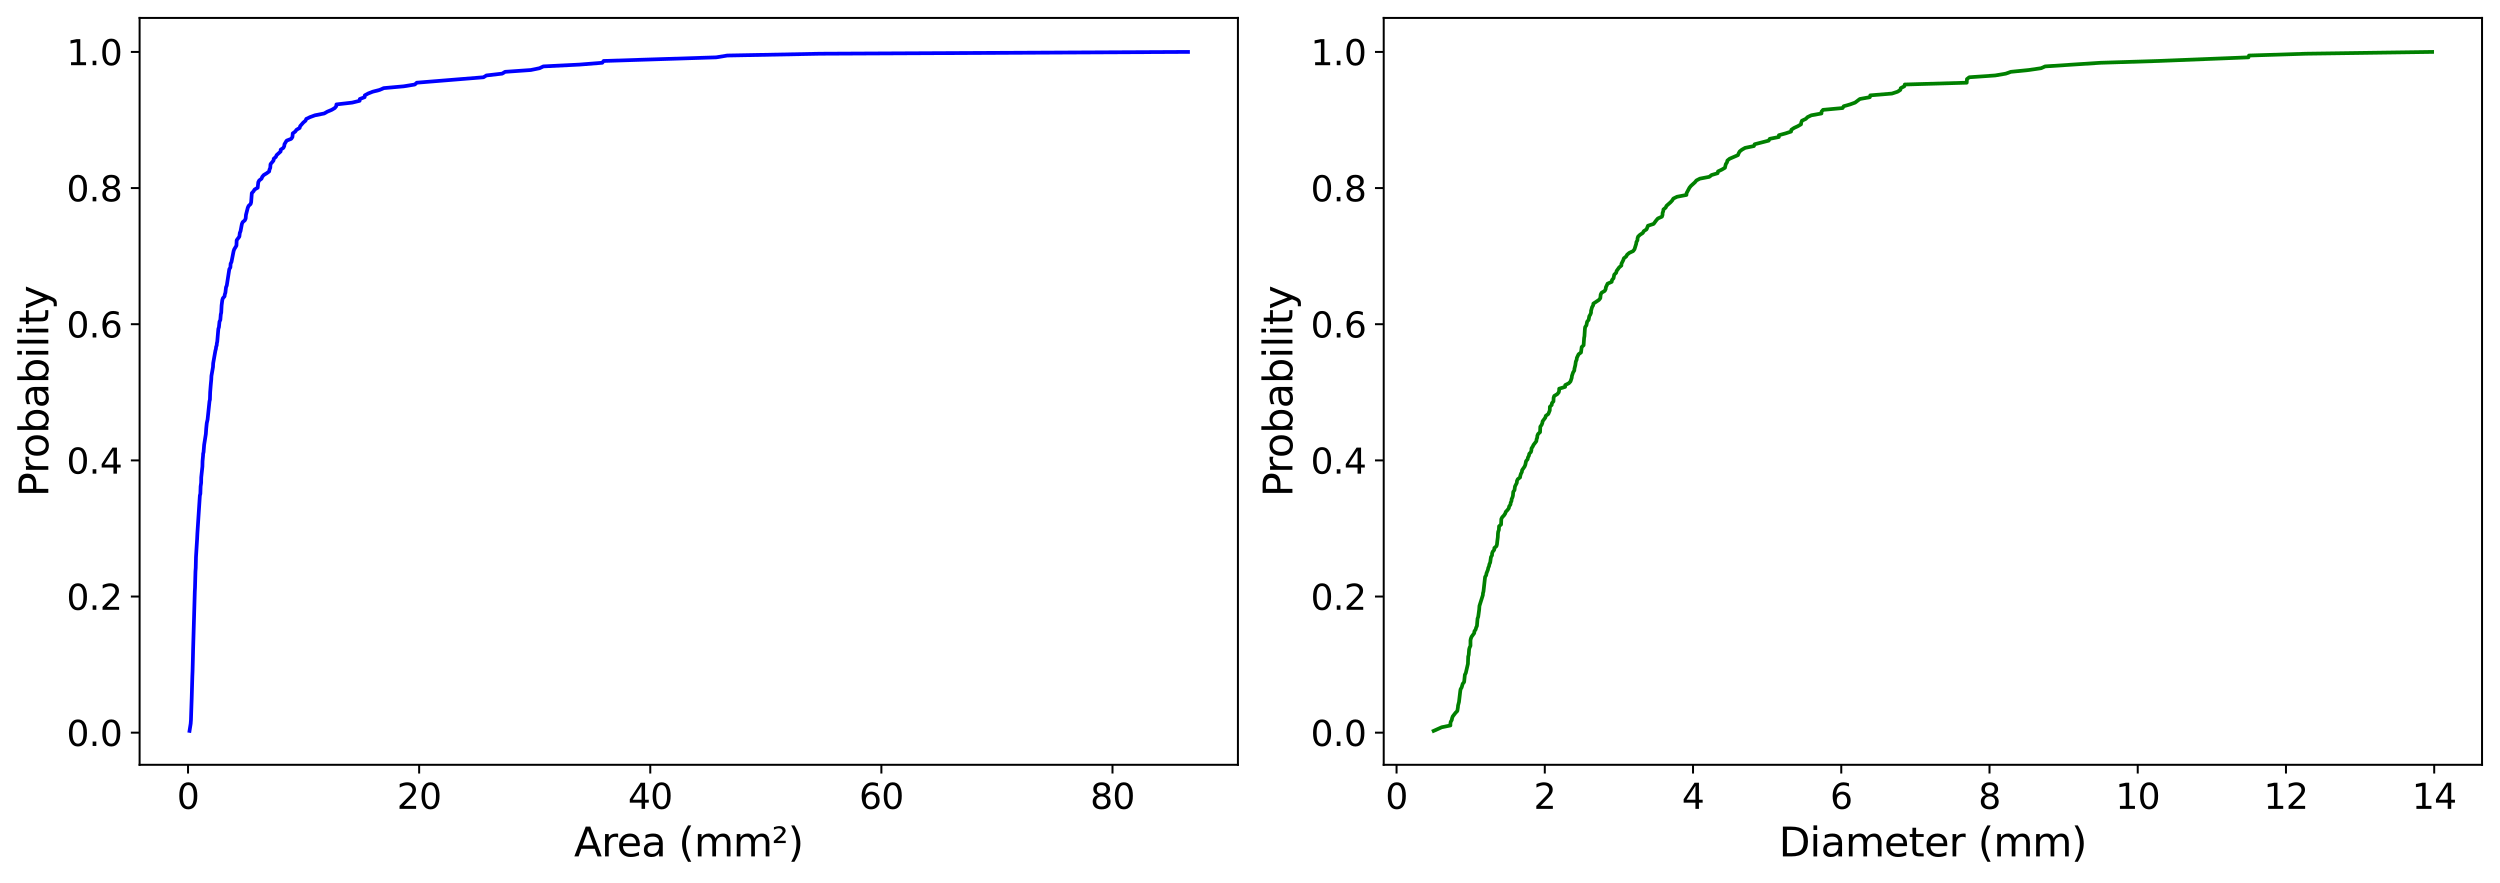 <?xml version="1.0" encoding="utf-8" standalone="no"?>
<!DOCTYPE svg PUBLIC "-//W3C//DTD SVG 1.1//EN"
  "http://www.w3.org/Graphics/SVG/1.1/DTD/svg11.dtd">
<svg xmlns:xlink="http://www.w3.org/1999/xlink" width="1001.919pt" height="353.754pt" viewBox="0 0 1001.919 353.754" xmlns="http://www.w3.org/2000/svg" version="1.1">
 <defs>
  <style type="text/css">*{stroke-linejoin: round; stroke-linecap: butt}</style>
 </defs>
 <g id="figure_1">
  <g id="patch_1">
   <path d="M 0 353.754 
L 1001.919 353.754 
L 1001.919 0 
L 0 0 
z
" style="fill: #ffffff"/>
  </g>
  <g id="axes_1">
   <g id="patch_2">
    <path d="M 55.949 306.52 
L 496.119 306.52 
L 496.119 7.2 
L 55.949 7.2 
z
" style="fill: #ffffff"/>
   </g>
   <g id="matplotlib.axis_1">
    <g id="xtick_1">
     <g id="line2d_1">
      <defs>
       <path id="m4281ac919f" d="M 0 0 
L 0 3.5 
" style="stroke: #000000; stroke-width: 0.8"/>
      </defs>
      <g>
       <use xlink:href="#m4281ac919f" x="75.357" y="306.52" style="stroke: #000000; stroke-width: 0.8"/>
      </g>
     </g>
     <g id="text_1">
      <!-- 0 -->
      <g transform="translate(70.903 324.158) scale(0.14 -0.14)">
       <defs>
        <path id="DejaVuSans-30" d="M 2034 4250 
Q 1547 4250 1301 3770 
Q 1056 3291 1056 2328 
Q 1056 1369 1301 889 
Q 1547 409 2034 409 
Q 2525 409 2770 889 
Q 3016 1369 3016 2328 
Q 3016 3291 2770 3770 
Q 2525 4250 2034 4250 
z
M 2034 4750 
Q 2819 4750 3233 4129 
Q 3647 3509 3647 2328 
Q 3647 1150 3233 529 
Q 2819 -91 2034 -91 
Q 1250 -91 836 529 
Q 422 1150 422 2328 
Q 422 3509 836 4129 
Q 1250 4750 2034 4750 
z
" transform="scale(0.016)"/>
       </defs>
       <use xlink:href="#DejaVuSans-30"/>
      </g>
     </g>
    </g>
    <g id="xtick_2">
     <g id="line2d_2">
      <g>
       <use xlink:href="#m4281ac919f" x="167.98" y="306.52" style="stroke: #000000; stroke-width: 0.8"/>
      </g>
     </g>
     <g id="text_2">
      <!-- 20 -->
      <g transform="translate(159.073 324.158) scale(0.14 -0.14)">
       <defs>
        <path id="DejaVuSans-32" d="M 1228 531 
L 3431 531 
L 3431 0 
L 469 0 
L 469 531 
Q 828 903 1448 1529 
Q 2069 2156 2228 2338 
Q 2531 2678 2651 2914 
Q 2772 3150 2772 3378 
Q 2772 3750 2511 3984 
Q 2250 4219 1831 4219 
Q 1534 4219 1204 4116 
Q 875 4013 500 3803 
L 500 4441 
Q 881 4594 1212 4672 
Q 1544 4750 1819 4750 
Q 2544 4750 2975 4387 
Q 3406 4025 3406 3419 
Q 3406 3131 3298 2873 
Q 3191 2616 2906 2266 
Q 2828 2175 2409 1742 
Q 1991 1309 1228 531 
z
" transform="scale(0.016)"/>
       </defs>
       <use xlink:href="#DejaVuSans-32"/>
       <use xlink:href="#DejaVuSans-30" transform="translate(63.623 0)"/>
      </g>
     </g>
    </g>
    <g id="xtick_3">
     <g id="line2d_3">
      <g>
       <use xlink:href="#m4281ac919f" x="260.604" y="306.52" style="stroke: #000000; stroke-width: 0.8"/>
      </g>
     </g>
     <g id="text_3">
      <!-- 40 -->
      <g transform="translate(251.696 324.158) scale(0.14 -0.14)">
       <defs>
        <path id="DejaVuSans-34" d="M 2419 4116 
L 825 1625 
L 2419 1625 
L 2419 4116 
z
M 2253 4666 
L 3047 4666 
L 3047 1625 
L 3713 1625 
L 3713 1100 
L 3047 1100 
L 3047 0 
L 2419 0 
L 2419 1100 
L 313 1100 
L 313 1709 
L 2253 4666 
z
" transform="scale(0.016)"/>
       </defs>
       <use xlink:href="#DejaVuSans-34"/>
       <use xlink:href="#DejaVuSans-30" transform="translate(63.623 0)"/>
      </g>
     </g>
    </g>
    <g id="xtick_4">
     <g id="line2d_4">
      <g>
       <use xlink:href="#m4281ac919f" x="353.228" y="306.52" style="stroke: #000000; stroke-width: 0.8"/>
      </g>
     </g>
     <g id="text_4">
      <!-- 60 -->
      <g transform="translate(344.32 324.158) scale(0.14 -0.14)">
       <defs>
        <path id="DejaVuSans-36" d="M 2113 2584 
Q 1688 2584 1439 2293 
Q 1191 2003 1191 1497 
Q 1191 994 1439 701 
Q 1688 409 2113 409 
Q 2538 409 2786 701 
Q 3034 994 3034 1497 
Q 3034 2003 2786 2293 
Q 2538 2584 2113 2584 
z
M 3366 4563 
L 3366 3988 
Q 3128 4100 2886 4159 
Q 2644 4219 2406 4219 
Q 1781 4219 1451 3797 
Q 1122 3375 1075 2522 
Q 1259 2794 1537 2939 
Q 1816 3084 2150 3084 
Q 2853 3084 3261 2657 
Q 3669 2231 3669 1497 
Q 3669 778 3244 343 
Q 2819 -91 2113 -91 
Q 1303 -91 875 529 
Q 447 1150 447 2328 
Q 447 3434 972 4092 
Q 1497 4750 2381 4750 
Q 2619 4750 2861 4703 
Q 3103 4656 3366 4563 
z
" transform="scale(0.016)"/>
       </defs>
       <use xlink:href="#DejaVuSans-36"/>
       <use xlink:href="#DejaVuSans-30" transform="translate(63.623 0)"/>
      </g>
     </g>
    </g>
    <g id="xtick_5">
     <g id="line2d_5">
      <g>
       <use xlink:href="#m4281ac919f" x="445.851" y="306.52" style="stroke: #000000; stroke-width: 0.8"/>
      </g>
     </g>
     <g id="text_5">
      <!-- 80 -->
      <g transform="translate(436.944 324.158) scale(0.14 -0.14)">
       <defs>
        <path id="DejaVuSans-38" d="M 2034 2216 
Q 1584 2216 1326 1975 
Q 1069 1734 1069 1313 
Q 1069 891 1326 650 
Q 1584 409 2034 409 
Q 2484 409 2743 651 
Q 3003 894 3003 1313 
Q 3003 1734 2745 1975 
Q 2488 2216 2034 2216 
z
M 1403 2484 
Q 997 2584 770 2862 
Q 544 3141 544 3541 
Q 544 4100 942 4425 
Q 1341 4750 2034 4750 
Q 2731 4750 3128 4425 
Q 3525 4100 3525 3541 
Q 3525 3141 3298 2862 
Q 3072 2584 2669 2484 
Q 3125 2378 3379 2068 
Q 3634 1759 3634 1313 
Q 3634 634 3220 271 
Q 2806 -91 2034 -91 
Q 1263 -91 848 271 
Q 434 634 434 1313 
Q 434 1759 690 2068 
Q 947 2378 1403 2484 
z
M 1172 3481 
Q 1172 3119 1398 2916 
Q 1625 2713 2034 2713 
Q 2441 2713 2670 2916 
Q 2900 3119 2900 3481 
Q 2900 3844 2670 4047 
Q 2441 4250 2034 4250 
Q 1625 4250 1398 4047 
Q 1172 3844 1172 3481 
z
" transform="scale(0.016)"/>
       </defs>
       <use xlink:href="#DejaVuSans-38"/>
       <use xlink:href="#DejaVuSans-30" transform="translate(63.623 0)"/>
      </g>
     </g>
    </g>
    <g id="text_6">
     <!-- Area (mm²) -->
     <g transform="translate(230.051 343.227) scale(0.16 -0.16)">
      <defs>
       <path id="DejaVuSans-41" d="M 2188 4044 
L 1331 1722 
L 3047 1722 
L 2188 4044 
z
M 1831 4666 
L 2547 4666 
L 4325 0 
L 3669 0 
L 3244 1197 
L 1141 1197 
L 716 0 
L 50 0 
L 1831 4666 
z
" transform="scale(0.016)"/>
       <path id="DejaVuSans-72" d="M 2631 2963 
Q 2534 3019 2420 3045 
Q 2306 3072 2169 3072 
Q 1681 3072 1420 2755 
Q 1159 2438 1159 1844 
L 1159 0 
L 581 0 
L 581 3500 
L 1159 3500 
L 1159 2956 
Q 1341 3275 1631 3429 
Q 1922 3584 2338 3584 
Q 2397 3584 2469 3576 
Q 2541 3569 2628 3553 
L 2631 2963 
z
" transform="scale(0.016)"/>
       <path id="DejaVuSans-65" d="M 3597 1894 
L 3597 1613 
L 953 1613 
Q 991 1019 1311 708 
Q 1631 397 2203 397 
Q 2534 397 2845 478 
Q 3156 559 3463 722 
L 3463 178 
Q 3153 47 2828 -22 
Q 2503 -91 2169 -91 
Q 1331 -91 842 396 
Q 353 884 353 1716 
Q 353 2575 817 3079 
Q 1281 3584 2069 3584 
Q 2775 3584 3186 3129 
Q 3597 2675 3597 1894 
z
M 3022 2063 
Q 3016 2534 2758 2815 
Q 2500 3097 2075 3097 
Q 1594 3097 1305 2825 
Q 1016 2553 972 2059 
L 3022 2063 
z
" transform="scale(0.016)"/>
       <path id="DejaVuSans-61" d="M 2194 1759 
Q 1497 1759 1228 1600 
Q 959 1441 959 1056 
Q 959 750 1161 570 
Q 1363 391 1709 391 
Q 2188 391 2477 730 
Q 2766 1069 2766 1631 
L 2766 1759 
L 2194 1759 
z
M 3341 1997 
L 3341 0 
L 2766 0 
L 2766 531 
Q 2569 213 2275 61 
Q 1981 -91 1556 -91 
Q 1019 -91 701 211 
Q 384 513 384 1019 
Q 384 1609 779 1909 
Q 1175 2209 1959 2209 
L 2766 2209 
L 2766 2266 
Q 2766 2663 2505 2880 
Q 2244 3097 1772 3097 
Q 1472 3097 1187 3025 
Q 903 2953 641 2809 
L 641 3341 
Q 956 3463 1253 3523 
Q 1550 3584 1831 3584 
Q 2591 3584 2966 3190 
Q 3341 2797 3341 1997 
z
" transform="scale(0.016)"/>
       <path id="DejaVuSans-20" transform="scale(0.016)"/>
       <path id="DejaVuSans-28" d="M 1984 4856 
Q 1566 4138 1362 3434 
Q 1159 2731 1159 2009 
Q 1159 1288 1364 580 
Q 1569 -128 1984 -844 
L 1484 -844 
Q 1016 -109 783 600 
Q 550 1309 550 2009 
Q 550 2706 781 3412 
Q 1013 4119 1484 4856 
L 1984 4856 
z
" transform="scale(0.016)"/>
       <path id="DejaVuSans-6d" d="M 3328 2828 
Q 3544 3216 3844 3400 
Q 4144 3584 4550 3584 
Q 5097 3584 5394 3201 
Q 5691 2819 5691 2113 
L 5691 0 
L 5113 0 
L 5113 2094 
Q 5113 2597 4934 2840 
Q 4756 3084 4391 3084 
Q 3944 3084 3684 2787 
Q 3425 2491 3425 1978 
L 3425 0 
L 2847 0 
L 2847 2094 
Q 2847 2600 2669 2842 
Q 2491 3084 2119 3084 
Q 1678 3084 1418 2786 
Q 1159 2488 1159 1978 
L 1159 0 
L 581 0 
L 581 3500 
L 1159 3500 
L 1159 2956 
Q 1356 3278 1631 3431 
Q 1906 3584 2284 3584 
Q 2666 3584 2933 3390 
Q 3200 3197 3328 2828 
z
" transform="scale(0.016)"/>
       <path id="DejaVuSans-b2" d="M 838 2444 
L 2163 2444 
L 2163 2088 
L 294 2088 
L 294 2431 
Q 400 2528 597 2703 
Q 1672 3656 1672 3950 
Q 1672 4156 1509 4282 
Q 1347 4409 1081 4409 
Q 919 4409 728 4354 
Q 538 4300 313 4191 
L 313 4575 
Q 553 4663 761 4706 
Q 969 4750 1147 4750 
Q 1600 4750 1872 4544 
Q 2144 4338 2144 4000 
Q 2144 3566 1109 2678 
Q 934 2528 838 2444 
z
" transform="scale(0.016)"/>
       <path id="DejaVuSans-29" d="M 513 4856 
L 1013 4856 
Q 1481 4119 1714 3412 
Q 1947 2706 1947 2009 
Q 1947 1309 1714 600 
Q 1481 -109 1013 -844 
L 513 -844 
Q 928 -128 1133 580 
Q 1338 1288 1338 2009 
Q 1338 2731 1133 3434 
Q 928 4138 513 4856 
z
" transform="scale(0.016)"/>
      </defs>
      <use xlink:href="#DejaVuSans-41"/>
      <use xlink:href="#DejaVuSans-72" transform="translate(68.408 0)"/>
      <use xlink:href="#DejaVuSans-65" transform="translate(107.271 0)"/>
      <use xlink:href="#DejaVuSans-61" transform="translate(168.795 0)"/>
      <use xlink:href="#DejaVuSans-20" transform="translate(230.074 0)"/>
      <use xlink:href="#DejaVuSans-28" transform="translate(261.861 0)"/>
      <use xlink:href="#DejaVuSans-6d" transform="translate(300.875 0)"/>
      <use xlink:href="#DejaVuSans-6d" transform="translate(398.287 0)"/>
      <use xlink:href="#DejaVuSans-b2" transform="translate(495.699 0)"/>
      <use xlink:href="#DejaVuSans-29" transform="translate(535.787 0)"/>
     </g>
    </g>
   </g>
   <g id="matplotlib.axis_2">
    <g id="ytick_1">
     <g id="line2d_6">
      <defs>
       <path id="m39a2c39b1f" d="M 0 0 
L -3.5 0 
" style="stroke: #000000; stroke-width: 0.8"/>
      </defs>
      <g>
       <use xlink:href="#m39a2c39b1f" x="55.949" y="293.64" style="stroke: #000000; stroke-width: 0.8"/>
      </g>
     </g>
     <g id="text_7">
      <!-- 0.0 -->
      <g transform="translate(26.685 298.959) scale(0.14 -0.14)">
       <defs>
        <path id="DejaVuSans-2e" d="M 684 794 
L 1344 794 
L 1344 0 
L 684 0 
L 684 794 
z
" transform="scale(0.016)"/>
       </defs>
       <use xlink:href="#DejaVuSans-30"/>
       <use xlink:href="#DejaVuSans-2e" transform="translate(63.623 0)"/>
       <use xlink:href="#DejaVuSans-30" transform="translate(95.41 0)"/>
      </g>
     </g>
    </g>
    <g id="ytick_2">
     <g id="line2d_7">
      <g>
       <use xlink:href="#m39a2c39b1f" x="55.949" y="239.073" style="stroke: #000000; stroke-width: 0.8"/>
      </g>
     </g>
     <g id="text_8">
      <!-- 0.2 -->
      <g transform="translate(26.685 244.392) scale(0.14 -0.14)">
       <use xlink:href="#DejaVuSans-30"/>
       <use xlink:href="#DejaVuSans-2e" transform="translate(63.623 0)"/>
       <use xlink:href="#DejaVuSans-32" transform="translate(95.41 0)"/>
      </g>
     </g>
    </g>
    <g id="ytick_3">
     <g id="line2d_8">
      <g>
       <use xlink:href="#m39a2c39b1f" x="55.949" y="184.506" style="stroke: #000000; stroke-width: 0.8"/>
      </g>
     </g>
     <g id="text_9">
      <!-- 0.4 -->
      <g transform="translate(26.685 189.825) scale(0.14 -0.14)">
       <use xlink:href="#DejaVuSans-30"/>
       <use xlink:href="#DejaVuSans-2e" transform="translate(63.623 0)"/>
       <use xlink:href="#DejaVuSans-34" transform="translate(95.41 0)"/>
      </g>
     </g>
    </g>
    <g id="ytick_4">
     <g id="line2d_9">
      <g>
       <use xlink:href="#m39a2c39b1f" x="55.949" y="129.939" style="stroke: #000000; stroke-width: 0.8"/>
      </g>
     </g>
     <g id="text_10">
      <!-- 0.6 -->
      <g transform="translate(26.685 135.258) scale(0.14 -0.14)">
       <use xlink:href="#DejaVuSans-30"/>
       <use xlink:href="#DejaVuSans-2e" transform="translate(63.623 0)"/>
       <use xlink:href="#DejaVuSans-36" transform="translate(95.41 0)"/>
      </g>
     </g>
    </g>
    <g id="ytick_5">
     <g id="line2d_10">
      <g>
       <use xlink:href="#m39a2c39b1f" x="55.949" y="75.372" style="stroke: #000000; stroke-width: 0.8"/>
      </g>
     </g>
     <g id="text_11">
      <!-- 0.8 -->
      <g transform="translate(26.685 80.691) scale(0.14 -0.14)">
       <use xlink:href="#DejaVuSans-30"/>
       <use xlink:href="#DejaVuSans-2e" transform="translate(63.623 0)"/>
       <use xlink:href="#DejaVuSans-38" transform="translate(95.41 0)"/>
      </g>
     </g>
    </g>
    <g id="ytick_6">
     <g id="line2d_11">
      <g>
       <use xlink:href="#m39a2c39b1f" x="55.949" y="20.805" style="stroke: #000000; stroke-width: 0.8"/>
      </g>
     </g>
     <g id="text_12">
      <!-- 1.0 -->
      <g transform="translate(26.685 26.124) scale(0.14 -0.14)">
       <defs>
        <path id="DejaVuSans-31" d="M 794 531 
L 1825 531 
L 1825 4091 
L 703 3866 
L 703 4441 
L 1819 4666 
L 2450 4666 
L 2450 531 
L 3481 531 
L 3481 0 
L 794 0 
L 794 531 
z
" transform="scale(0.016)"/>
       </defs>
       <use xlink:href="#DejaVuSans-31"/>
       <use xlink:href="#DejaVuSans-2e" transform="translate(63.623 0)"/>
       <use xlink:href="#DejaVuSans-30" transform="translate(95.41 0)"/>
      </g>
     </g>
    </g>
    <g id="text_13">
     <!-- Probability -->
     <g transform="translate(19.358 199.146) rotate(-90) scale(0.16 -0.16)">
      <defs>
       <path id="DejaVuSans-50" d="M 1259 4147 
L 1259 2394 
L 2053 2394 
Q 2494 2394 2734 2622 
Q 2975 2850 2975 3272 
Q 2975 3691 2734 3919 
Q 2494 4147 2053 4147 
L 1259 4147 
z
M 628 4666 
L 2053 4666 
Q 2838 4666 3239 4311 
Q 3641 3956 3641 3272 
Q 3641 2581 3239 2228 
Q 2838 1875 2053 1875 
L 1259 1875 
L 1259 0 
L 628 0 
L 628 4666 
z
" transform="scale(0.016)"/>
       <path id="DejaVuSans-6f" d="M 1959 3097 
Q 1497 3097 1228 2736 
Q 959 2375 959 1747 
Q 959 1119 1226 758 
Q 1494 397 1959 397 
Q 2419 397 2687 759 
Q 2956 1122 2956 1747 
Q 2956 2369 2687 2733 
Q 2419 3097 1959 3097 
z
M 1959 3584 
Q 2709 3584 3137 3096 
Q 3566 2609 3566 1747 
Q 3566 888 3137 398 
Q 2709 -91 1959 -91 
Q 1206 -91 779 398 
Q 353 888 353 1747 
Q 353 2609 779 3096 
Q 1206 3584 1959 3584 
z
" transform="scale(0.016)"/>
       <path id="DejaVuSans-62" d="M 3116 1747 
Q 3116 2381 2855 2742 
Q 2594 3103 2138 3103 
Q 1681 3103 1420 2742 
Q 1159 2381 1159 1747 
Q 1159 1113 1420 752 
Q 1681 391 2138 391 
Q 2594 391 2855 752 
Q 3116 1113 3116 1747 
z
M 1159 2969 
Q 1341 3281 1617 3432 
Q 1894 3584 2278 3584 
Q 2916 3584 3314 3078 
Q 3713 2572 3713 1747 
Q 3713 922 3314 415 
Q 2916 -91 2278 -91 
Q 1894 -91 1617 61 
Q 1341 213 1159 525 
L 1159 0 
L 581 0 
L 581 4863 
L 1159 4863 
L 1159 2969 
z
" transform="scale(0.016)"/>
       <path id="DejaVuSans-69" d="M 603 3500 
L 1178 3500 
L 1178 0 
L 603 0 
L 603 3500 
z
M 603 4863 
L 1178 4863 
L 1178 4134 
L 603 4134 
L 603 4863 
z
" transform="scale(0.016)"/>
       <path id="DejaVuSans-6c" d="M 603 4863 
L 1178 4863 
L 1178 0 
L 603 0 
L 603 4863 
z
" transform="scale(0.016)"/>
       <path id="DejaVuSans-74" d="M 1172 4494 
L 1172 3500 
L 2356 3500 
L 2356 3053 
L 1172 3053 
L 1172 1153 
Q 1172 725 1289 603 
Q 1406 481 1766 481 
L 2356 481 
L 2356 0 
L 1766 0 
Q 1100 0 847 248 
Q 594 497 594 1153 
L 594 3053 
L 172 3053 
L 172 3500 
L 594 3500 
L 594 4494 
L 1172 4494 
z
" transform="scale(0.016)"/>
       <path id="DejaVuSans-79" d="M 2059 -325 
Q 1816 -950 1584 -1140 
Q 1353 -1331 966 -1331 
L 506 -1331 
L 506 -850 
L 844 -850 
Q 1081 -850 1212 -737 
Q 1344 -625 1503 -206 
L 1606 56 
L 191 3500 
L 800 3500 
L 1894 763 
L 2988 3500 
L 3597 3500 
L 2059 -325 
z
" transform="scale(0.016)"/>
      </defs>
      <use xlink:href="#DejaVuSans-50"/>
      <use xlink:href="#DejaVuSans-72" transform="translate(58.553 0)"/>
      <use xlink:href="#DejaVuSans-6f" transform="translate(97.416 0)"/>
      <use xlink:href="#DejaVuSans-62" transform="translate(158.598 0)"/>
      <use xlink:href="#DejaVuSans-61" transform="translate(222.074 0)"/>
      <use xlink:href="#DejaVuSans-62" transform="translate(283.354 0)"/>
      <use xlink:href="#DejaVuSans-69" transform="translate(346.83 0)"/>
      <use xlink:href="#DejaVuSans-6c" transform="translate(374.613 0)"/>
      <use xlink:href="#DejaVuSans-69" transform="translate(402.396 0)"/>
      <use xlink:href="#DejaVuSans-74" transform="translate(430.18 0)"/>
      <use xlink:href="#DejaVuSans-79" transform="translate(469.389 0)"/>
     </g>
    </g>
   </g>
   <g id="line2d_12">
    <path d="M 75.957 292.915 
L 76.418 290.012 
L 76.528 288.561 
L 76.697 283.481 
L 76.826 279.853 
L 77.08 271.146 
L 77.17 268.969 
L 77.324 263.164 
L 77.389 260.261 
L 78.07 237.041 
L 78.15 235.59 
L 78.331 229.06 
L 78.439 227.608 
L 78.543 223.255 
L 78.996 215.998 
L 79.1 213.822 
L 80.102 198.583 
L 80.298 197.858 
L 80.396 194.955 
L 80.607 193.504 
L 80.648 191.327 
L 81.117 186.973 
L 81.171 184.797 
L 81.38 182.62 
L 81.401 181.894 
L 81.584 181.168 
L 81.813 178.266 
L 82.045 176.815 
L 82.497 173.912 
L 82.645 171.735 
L 82.868 169.558 
L 83.195 168.107 
L 83.951 160.851 
L 84.133 160.125 
L 84.224 157.223 
L 84.456 154.32 
L 84.666 152.143 
L 84.733 150.692 
L 85.362 147.064 
L 85.431 145.613 
L 86.323 140.533 
L 86.531 139.808 
L 86.596 139.082 
L 86.854 138.357 
L 86.896 137.631 
L 87.067 136.905 
L 87.503 131.826 
L 87.74 131.1 
L 87.959 128.923 
L 88.301 128.198 
L 88.478 126.021 
L 88.659 125.295 
L 88.813 122.393 
L 89.099 120.216 
L 89.334 119.49 
L 90.003 118.765 
L 90.078 118.039 
L 90.326 117.313 
L 90.579 115.137 
L 90.885 114.411 
L 91.896 107.88 
L 92.333 107.155 
L 92.419 105.703 
L 92.771 104.978 
L 93.198 102.801 
L 93.623 100.624 
L 93.876 99.898 
L 94.753 98.447 
L 94.851 96.27 
L 95.928 94.819 
L 96.103 93.368 
L 96.401 92.642 
L 96.943 89.74 
L 97.268 89.014 
L 98.127 88.289 
L 98.452 87.563 
L 98.575 86.112 
L 99.315 83.209 
L 99.659 82.484 
L 100.444 81.758 
L 100.647 81.032 
L 100.755 79.581 
L 100.918 77.404 
L 101.58 76.679 
L 102.035 75.953 
L 103.272 75.227 
L 103.508 73.05 
L 103.877 72.325 
L 104.821 71.599 
L 105.096 70.874 
L 105.702 70.148 
L 106.903 69.422 
L 107.878 68.697 
L 107.991 67.971 
L 108.314 67.245 
L 108.408 65.794 
L 109.62 64.343 
L 109.704 63.617 
L 110.548 62.892 
L 110.856 62.166 
L 112.461 60.715 
L 112.49 59.989 
L 113.566 59.264 
L 113.918 58.538 
L 113.999 57.812 
L 114.87 56.361 
L 116.706 55.635 
L 117.198 54.91 
L 117.325 53.459 
L 118.315 52.733 
L 118.84 52.007 
L 120.086 51.282 
L 120.289 50.556 
L 121.556 49.105 
L 122.431 48.379 
L 122.752 47.654 
L 124.271 46.928 
L 126.253 46.202 
L 129.917 45.477 
L 131.186 44.751 
L 132.932 44.025 
L 134.158 43.3 
L 134.752 42.574 
L 134.835 41.849 
L 141.139 41.123 
L 144.122 40.397 
L 144.207 39.672 
L 146.126 38.946 
L 146.195 38.22 
L 147.5 37.495 
L 149.311 36.769 
L 152.12 36.044 
L 153.779 35.318 
L 161.823 34.592 
L 166.252 33.867 
L 167.04 33.141 
L 193.774 30.964 
L 194.928 30.239 
L 201.232 29.513 
L 202.424 28.787 
L 212.719 28.062 
L 216.239 27.336 
L 217.763 26.61 
L 232.263 25.885 
L 241.362 25.159 
L 241.919 24.434 
L 287.04 22.982 
L 291.465 22.257 
L 328.639 21.531 
L 476.112 20.805 
L 476.112 20.805 
" clip-path="url(#p56d0f95b34)" style="fill: none; stroke: #0000ff; stroke-width: 1.5; stroke-linecap: square"/>
   </g>
   <g id="patch_3">
    <path d="M 55.949 306.52 
L 55.949 7.2 
" style="fill: none; stroke: #000000; stroke-width: 0.8; stroke-linejoin: miter; stroke-linecap: square"/>
   </g>
   <g id="patch_4">
    <path d="M 496.119 306.52 
L 496.119 7.2 
" style="fill: none; stroke: #000000; stroke-width: 0.8; stroke-linejoin: miter; stroke-linecap: square"/>
   </g>
   <g id="patch_5">
    <path d="M 55.949 306.52 
L 496.119 306.52 
" style="fill: none; stroke: #000000; stroke-width: 0.8; stroke-linejoin: miter; stroke-linecap: square"/>
   </g>
   <g id="patch_6">
    <path d="M 55.949 7.2 
L 496.119 7.2 
" style="fill: none; stroke: #000000; stroke-width: 0.8; stroke-linejoin: miter; stroke-linecap: square"/>
   </g>
  </g>
  <g id="axes_2">
   <g id="patch_7">
    <path d="M 554.549 306.52 
L 994.719 306.52 
L 994.719 7.2 
L 554.549 7.2 
z
" style="fill: #ffffff"/>
   </g>
   <g id="matplotlib.axis_3">
    <g id="xtick_6">
     <g id="line2d_13">
      <g>
       <use xlink:href="#m4281ac919f" x="559.696" y="306.52" style="stroke: #000000; stroke-width: 0.8"/>
      </g>
     </g>
     <g id="text_14">
      <!-- 0 -->
      <g transform="translate(555.242 324.158) scale(0.14 -0.14)">
       <use xlink:href="#DejaVuSans-30"/>
      </g>
     </g>
    </g>
    <g id="xtick_7">
     <g id="line2d_14">
      <g>
       <use xlink:href="#m4281ac919f" x="619.103" y="306.52" style="stroke: #000000; stroke-width: 0.8"/>
      </g>
     </g>
     <g id="text_15">
      <!-- 2 -->
      <g transform="translate(614.65 324.158) scale(0.14 -0.14)">
       <use xlink:href="#DejaVuSans-32"/>
      </g>
     </g>
    </g>
    <g id="xtick_8">
     <g id="line2d_15">
      <g>
       <use xlink:href="#m4281ac919f" x="678.511" y="306.52" style="stroke: #000000; stroke-width: 0.8"/>
      </g>
     </g>
     <g id="text_16">
      <!-- 4 -->
      <g transform="translate(674.057 324.158) scale(0.14 -0.14)">
       <use xlink:href="#DejaVuSans-34"/>
      </g>
     </g>
    </g>
    <g id="xtick_9">
     <g id="line2d_16">
      <g>
       <use xlink:href="#m4281ac919f" x="737.919" y="306.52" style="stroke: #000000; stroke-width: 0.8"/>
      </g>
     </g>
     <g id="text_17">
      <!-- 6 -->
      <g transform="translate(733.465 324.158) scale(0.14 -0.14)">
       <use xlink:href="#DejaVuSans-36"/>
      </g>
     </g>
    </g>
    <g id="xtick_10">
     <g id="line2d_17">
      <g>
       <use xlink:href="#m4281ac919f" x="797.327" y="306.52" style="stroke: #000000; stroke-width: 0.8"/>
      </g>
     </g>
     <g id="text_18">
      <!-- 8 -->
      <g transform="translate(792.873 324.158) scale(0.14 -0.14)">
       <use xlink:href="#DejaVuSans-38"/>
      </g>
     </g>
    </g>
    <g id="xtick_11">
     <g id="line2d_18">
      <g>
       <use xlink:href="#m4281ac919f" x="856.734" y="306.52" style="stroke: #000000; stroke-width: 0.8"/>
      </g>
     </g>
     <g id="text_19">
      <!-- 10 -->
      <g transform="translate(847.827 324.158) scale(0.14 -0.14)">
       <use xlink:href="#DejaVuSans-31"/>
       <use xlink:href="#DejaVuSans-30" transform="translate(63.623 0)"/>
      </g>
     </g>
    </g>
    <g id="xtick_12">
     <g id="line2d_19">
      <g>
       <use xlink:href="#m4281ac919f" x="916.142" y="306.52" style="stroke: #000000; stroke-width: 0.8"/>
      </g>
     </g>
     <g id="text_20">
      <!-- 12 -->
      <g transform="translate(907.235 324.158) scale(0.14 -0.14)">
       <use xlink:href="#DejaVuSans-31"/>
       <use xlink:href="#DejaVuSans-32" transform="translate(63.623 0)"/>
      </g>
     </g>
    </g>
    <g id="xtick_13">
     <g id="line2d_20">
      <g>
       <use xlink:href="#m4281ac919f" x="975.55" y="306.52" style="stroke: #000000; stroke-width: 0.8"/>
      </g>
     </g>
     <g id="text_21">
      <!-- 14 -->
      <g transform="translate(966.642 324.158) scale(0.14 -0.14)">
       <use xlink:href="#DejaVuSans-31"/>
       <use xlink:href="#DejaVuSans-34" transform="translate(63.623 0)"/>
      </g>
     </g>
    </g>
    <g id="text_22">
     <!-- Diameter (mm) -->
     <g transform="translate(712.917 343.227) scale(0.16 -0.16)">
      <defs>
       <path id="DejaVuSans-44" d="M 1259 4147 
L 1259 519 
L 2022 519 
Q 2988 519 3436 956 
Q 3884 1394 3884 2338 
Q 3884 3275 3436 3711 
Q 2988 4147 2022 4147 
L 1259 4147 
z
M 628 4666 
L 1925 4666 
Q 3281 4666 3915 4102 
Q 4550 3538 4550 2338 
Q 4550 1131 3912 565 
Q 3275 0 1925 0 
L 628 0 
L 628 4666 
z
" transform="scale(0.016)"/>
      </defs>
      <use xlink:href="#DejaVuSans-44"/>
      <use xlink:href="#DejaVuSans-69" transform="translate(77.002 0)"/>
      <use xlink:href="#DejaVuSans-61" transform="translate(104.785 0)"/>
      <use xlink:href="#DejaVuSans-6d" transform="translate(166.064 0)"/>
      <use xlink:href="#DejaVuSans-65" transform="translate(263.477 0)"/>
      <use xlink:href="#DejaVuSans-74" transform="translate(325 0)"/>
      <use xlink:href="#DejaVuSans-65" transform="translate(364.209 0)"/>
      <use xlink:href="#DejaVuSans-72" transform="translate(425.732 0)"/>
      <use xlink:href="#DejaVuSans-20" transform="translate(466.846 0)"/>
      <use xlink:href="#DejaVuSans-28" transform="translate(498.633 0)"/>
      <use xlink:href="#DejaVuSans-6d" transform="translate(537.646 0)"/>
      <use xlink:href="#DejaVuSans-6d" transform="translate(635.059 0)"/>
      <use xlink:href="#DejaVuSans-29" transform="translate(732.471 0)"/>
     </g>
    </g>
   </g>
   <g id="matplotlib.axis_4">
    <g id="ytick_7">
     <g id="line2d_21">
      <g>
       <use xlink:href="#m39a2c39b1f" x="554.549" y="293.64" style="stroke: #000000; stroke-width: 0.8"/>
      </g>
     </g>
     <g id="text_23">
      <!-- 0.0 -->
      <g transform="translate(525.285 298.959) scale(0.14 -0.14)">
       <use xlink:href="#DejaVuSans-30"/>
       <use xlink:href="#DejaVuSans-2e" transform="translate(63.623 0)"/>
       <use xlink:href="#DejaVuSans-30" transform="translate(95.41 0)"/>
      </g>
     </g>
    </g>
    <g id="ytick_8">
     <g id="line2d_22">
      <g>
       <use xlink:href="#m39a2c39b1f" x="554.549" y="239.073" style="stroke: #000000; stroke-width: 0.8"/>
      </g>
     </g>
     <g id="text_24">
      <!-- 0.2 -->
      <g transform="translate(525.285 244.392) scale(0.14 -0.14)">
       <use xlink:href="#DejaVuSans-30"/>
       <use xlink:href="#DejaVuSans-2e" transform="translate(63.623 0)"/>
       <use xlink:href="#DejaVuSans-32" transform="translate(95.41 0)"/>
      </g>
     </g>
    </g>
    <g id="ytick_9">
     <g id="line2d_23">
      <g>
       <use xlink:href="#m39a2c39b1f" x="554.549" y="184.506" style="stroke: #000000; stroke-width: 0.8"/>
      </g>
     </g>
     <g id="text_25">
      <!-- 0.4 -->
      <g transform="translate(525.285 189.825) scale(0.14 -0.14)">
       <use xlink:href="#DejaVuSans-30"/>
       <use xlink:href="#DejaVuSans-2e" transform="translate(63.623 0)"/>
       <use xlink:href="#DejaVuSans-34" transform="translate(95.41 0)"/>
      </g>
     </g>
    </g>
    <g id="ytick_10">
     <g id="line2d_24">
      <g>
       <use xlink:href="#m39a2c39b1f" x="554.549" y="129.939" style="stroke: #000000; stroke-width: 0.8"/>
      </g>
     </g>
     <g id="text_26">
      <!-- 0.6 -->
      <g transform="translate(525.285 135.258) scale(0.14 -0.14)">
       <use xlink:href="#DejaVuSans-30"/>
       <use xlink:href="#DejaVuSans-2e" transform="translate(63.623 0)"/>
       <use xlink:href="#DejaVuSans-36" transform="translate(95.41 0)"/>
      </g>
     </g>
    </g>
    <g id="ytick_11">
     <g id="line2d_25">
      <g>
       <use xlink:href="#m39a2c39b1f" x="554.549" y="75.372" style="stroke: #000000; stroke-width: 0.8"/>
      </g>
     </g>
     <g id="text_27">
      <!-- 0.8 -->
      <g transform="translate(525.285 80.691) scale(0.14 -0.14)">
       <use xlink:href="#DejaVuSans-30"/>
       <use xlink:href="#DejaVuSans-2e" transform="translate(63.623 0)"/>
       <use xlink:href="#DejaVuSans-38" transform="translate(95.41 0)"/>
      </g>
     </g>
    </g>
    <g id="ytick_12">
     <g id="line2d_26">
      <g>
       <use xlink:href="#m39a2c39b1f" x="554.549" y="20.805" style="stroke: #000000; stroke-width: 0.8"/>
      </g>
     </g>
     <g id="text_28">
      <!-- 1.0 -->
      <g transform="translate(525.285 26.124) scale(0.14 -0.14)">
       <use xlink:href="#DejaVuSans-31"/>
       <use xlink:href="#DejaVuSans-2e" transform="translate(63.623 0)"/>
       <use xlink:href="#DejaVuSans-30" transform="translate(95.41 0)"/>
      </g>
     </g>
    </g>
    <g id="text_29">
     <!-- Probability -->
     <g transform="translate(517.957 199.146) rotate(-90) scale(0.16 -0.16)">
      <use xlink:href="#DejaVuSans-50"/>
      <use xlink:href="#DejaVuSans-72" transform="translate(58.553 0)"/>
      <use xlink:href="#DejaVuSans-6f" transform="translate(97.416 0)"/>
      <use xlink:href="#DejaVuSans-62" transform="translate(158.598 0)"/>
      <use xlink:href="#DejaVuSans-61" transform="translate(222.074 0)"/>
      <use xlink:href="#DejaVuSans-62" transform="translate(283.354 0)"/>
      <use xlink:href="#DejaVuSans-69" transform="translate(346.83 0)"/>
      <use xlink:href="#DejaVuSans-6c" transform="translate(374.613 0)"/>
      <use xlink:href="#DejaVuSans-69" transform="translate(402.396 0)"/>
      <use xlink:href="#DejaVuSans-74" transform="translate(430.18 0)"/>
      <use xlink:href="#DejaVuSans-79" transform="translate(469.389 0)"/>
     </g>
    </g>
   </g>
   <g id="line2d_27">
    <path d="M 574.557 292.915 
L 577.79 291.463 
L 581.27 290.738 
L 581.27 290.012 
L 581.396 289.286 
L 581.817 288.561 
L 581.95 287.835 
L 582.217 287.11 
L 583.337 285.658 
L 584.048 284.933 
L 584.286 283.481 
L 584.343 282.756 
L 584.716 281.305 
L 585.229 276.951 
L 585.354 276.225 
L 585.783 275.5 
L 586.2 274.048 
L 586.774 273.323 
L 587.075 270.42 
L 587.451 269.695 
L 588.114 266.792 
L 588.291 266.066 
L 588.399 263.164 
L 588.613 262.438 
L 588.774 260.261 
L 588.972 259.536 
L 589.318 258.81 
L 589.32 256.633 
L 589.478 255.908 
L 589.761 255.182 
L 590.821 253.731 
L 590.885 253.005 
L 591.392 252.28 
L 591.577 251.554 
L 591.913 250.828 
L 592.142 247.926 
L 592.416 247.2 
L 592.811 244.298 
L 592.911 242.846 
L 594.28 238.493 
L 594.319 237.767 
L 594.529 237.041 
L 595.173 231.236 
L 595.618 230.511 
L 595.726 229.785 
L 596.307 228.334 
L 596.438 227.608 
L 596.76 226.883 
L 596.885 226.157 
L 597.218 225.431 
L 597.524 223.255 
L 597.962 222.529 
L 597.973 221.803 
L 598.235 221.078 
L 598.844 220.352 
L 598.881 219.626 
L 599.721 218.901 
L 599.934 218.175 
L 600.083 216.724 
L 600.278 215.273 
L 600.337 213.822 
L 600.432 213.096 
L 600.697 212.37 
L 600.774 210.919 
L 601.581 210.193 
L 601.669 208.017 
L 602.04 207.291 
L 602.738 206.565 
L 603.224 205.84 
L 603.468 205.114 
L 604.16 204.388 
L 604.686 203.663 
L 604.818 202.937 
L 605.343 202.212 
L 605.422 201.486 
L 605.761 200.76 
L 605.812 200.035 
L 606.151 199.309 
L 606.341 198.583 
L 606.454 197.132 
L 606.959 196.407 
L 607.15 194.955 
L 607.89 193.504 
L 607.938 192.778 
L 608.268 192.053 
L 609.191 191.327 
L 609.3 190.602 
L 609.534 189.876 
L 609.916 189.15 
L 610.006 188.425 
L 611.011 186.973 
L 611.306 186.248 
L 611.595 184.797 
L 612.219 184.071 
L 612.348 183.345 
L 612.753 182.62 
L 612.85 181.894 
L 613.533 181.168 
L 613.732 180.443 
L 613.761 179.717 
L 614.251 178.992 
L 614.599 178.266 
L 615.72 176.815 
L 615.798 176.089 
L 616.062 175.363 
L 616.114 174.638 
L 616.423 173.912 
L 617.206 173.187 
L 617.293 171.01 
L 617.817 170.284 
L 618.11 169.558 
L 618.224 168.833 
L 619.306 167.382 
L 619.502 166.656 
L 620.502 165.93 
L 621.096 164.479 
L 621.137 163.028 
L 621.876 162.302 
L 621.939 161.577 
L 622.57 160.851 
L 622.638 159.4 
L 622.898 158.674 
L 624.107 157.948 
L 624.698 157.223 
L 624.845 156.497 
L 624.875 155.772 
L 627.25 155.046 
L 627.298 154.32 
L 628.733 153.595 
L 629.408 152.869 
L 629.891 151.418 
L 629.964 150.692 
L 630.451 149.241 
L 630.918 148.515 
L 630.974 147.79 
L 631.334 146.338 
L 631.54 144.887 
L 631.871 144.162 
L 631.948 143.436 
L 632.64 141.985 
L 633.606 141.259 
L 633.888 139.082 
L 634.656 138.357 
L 634.857 135.454 
L 634.999 134.728 
L 635.178 131.826 
L 635.273 131.1 
L 635.782 130.375 
L 636.067 128.923 
L 636.663 128.198 
L 636.928 126.747 
L 637.367 126.021 
L 637.636 125.295 
L 637.637 124.57 
L 638.043 123.118 
L 638.466 122.393 
L 638.575 121.667 
L 640.771 120.216 
L 641.354 119.49 
L 641.498 118.039 
L 641.866 117.313 
L 643.121 116.588 
L 643.489 115.862 
L 643.583 115.137 
L 644.268 113.685 
L 645.909 112.96 
L 646.03 112.234 
L 646.653 111.508 
L 646.933 110.057 
L 647.705 109.332 
L 647.876 108.606 
L 648.919 107.155 
L 649.789 106.429 
L 649.818 105.703 
L 650.559 104.252 
L 650.781 103.527 
L 651.705 102.801 
L 652.102 102.075 
L 652.966 101.35 
L 654.505 100.624 
L 655.049 99.898 
L 655.726 97.722 
L 655.821 96.996 
L 656.237 96.27 
L 656.27 95.545 
L 656.5 94.819 
L 657.257 94.094 
L 658.373 93.368 
L 658.763 92.642 
L 659.883 91.917 
L 660.454 90.465 
L 662.711 89.74 
L 663.789 88.289 
L 664.416 87.563 
L 666.042 86.837 
L 666.291 86.112 
L 666.303 85.386 
L 666.559 84.66 
L 666.658 83.935 
L 667.544 83.209 
L 667.894 82.484 
L 669.53 81.032 
L 670.183 80.307 
L 670.622 79.581 
L 672.108 78.855 
L 675.863 78.13 
L 675.918 77.404 
L 677.087 75.227 
L 677.675 74.502 
L 679.277 73.05 
L 679.861 72.325 
L 681.244 71.599 
L 685.02 70.874 
L 685.942 70.148 
L 688.36 69.422 
L 688.526 68.697 
L 690.056 67.971 
L 691.295 67.245 
L 691.644 65.794 
L 692.116 65.069 
L 692.284 64.343 
L 693.176 63.617 
L 696.518 62.166 
L 696.798 61.44 
L 697.199 60.715 
L 698.106 59.989 
L 699.384 59.264 
L 702.904 58.538 
L 703.209 57.812 
L 708.832 56.361 
L 709.257 55.635 
L 712.904 54.91 
L 712.934 54.184 
L 715.598 53.459 
L 717.793 52.733 
L 717.916 52.007 
L 718.996 51.282 
L 720.542 50.556 
L 721.783 49.83 
L 721.874 49.105 
L 722.165 48.379 
L 723.69 47.654 
L 724.427 46.928 
L 725.933 46.202 
L 729.976 45.477 
L 730.001 44.751 
L 730.621 44.025 
L 738.453 43.3 
L 738.901 42.574 
L 741.442 41.849 
L 743.441 41.123 
L 745.375 39.672 
L 749.37 38.946 
L 749.545 38.22 
L 758.237 37.495 
L 760.448 36.769 
L 761.573 36.044 
L 761.759 35.318 
L 763.161 34.592 
L 763.378 33.867 
L 788.197 33.141 
L 788.296 31.69 
L 789.221 30.964 
L 799.605 30.239 
L 803.857 29.513 
L 805.892 28.787 
L 813.052 28.062 
L 817.997 27.336 
L 819.63 26.61 
L 841.797 25.159 
L 864.99 24.434 
L 901.108 22.982 
L 901.324 22.257 
L 924.096 21.531 
L 974.712 20.805 
L 974.712 20.805 
" clip-path="url(#p161b079393)" style="fill: none; stroke: #008000; stroke-width: 1.5; stroke-linecap: square"/>
   </g>
   <g id="patch_8">
    <path d="M 554.549 306.52 
L 554.549 7.2 
" style="fill: none; stroke: #000000; stroke-width: 0.8; stroke-linejoin: miter; stroke-linecap: square"/>
   </g>
   <g id="patch_9">
    <path d="M 994.719 306.52 
L 994.719 7.2 
" style="fill: none; stroke: #000000; stroke-width: 0.8; stroke-linejoin: miter; stroke-linecap: square"/>
   </g>
   <g id="patch_10">
    <path d="M 554.549 306.52 
L 994.719 306.52 
" style="fill: none; stroke: #000000; stroke-width: 0.8; stroke-linejoin: miter; stroke-linecap: square"/>
   </g>
   <g id="patch_11">
    <path d="M 554.549 7.2 
L 994.719 7.2 
" style="fill: none; stroke: #000000; stroke-width: 0.8; stroke-linejoin: miter; stroke-linecap: square"/>
   </g>
  </g>
 </g>
 <defs>
  <clipPath id="p56d0f95b34">
   <rect x="55.949" y="7.2" width="440.17" height="299.32"/>
  </clipPath>
  <clipPath id="p161b079393">
   <rect x="554.549" y="7.2" width="440.17" height="299.32"/>
  </clipPath>
 </defs>
</svg>

